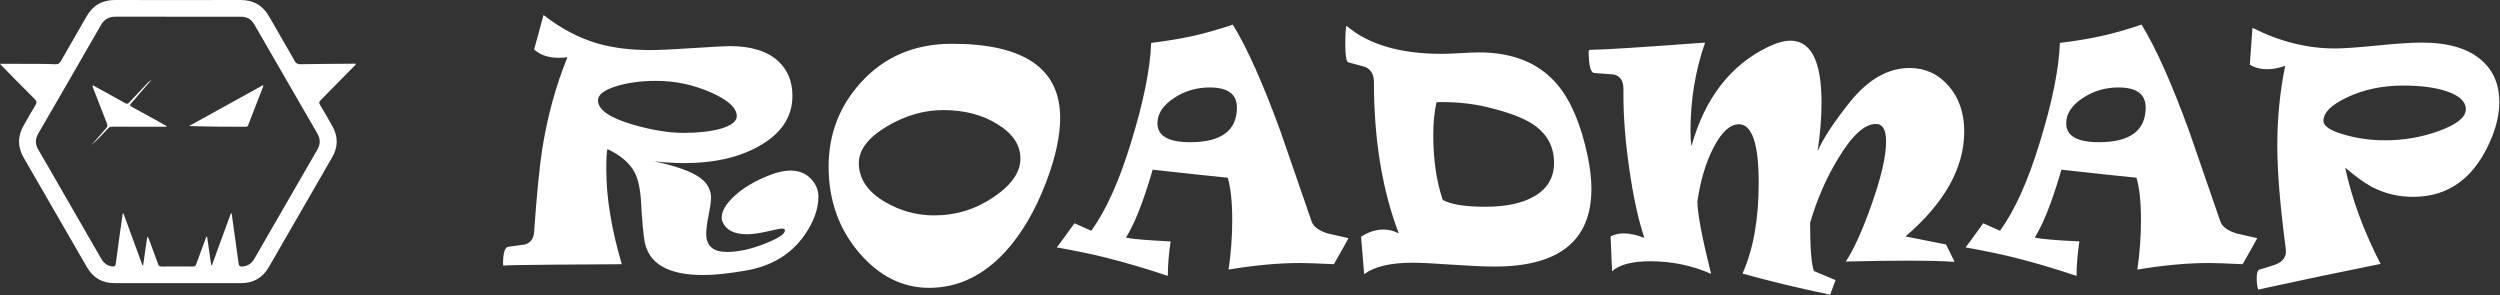<svg width="3022" height="357" viewBox="0 0 3022 357" fill="none" xmlns="http://www.w3.org/2000/svg">
<rect x="0" y="0" width="3022" height="357" fill="#333333" stroke="none"/>
<path d="M989.28 237.59C989.28 252.78 983.61 268.51 972.16 284.72C956.13 307.44 932.8 321.54 902.07 326.97C881.45 330.59 864.1 332.45 849.99 332.45C807.8 332.45 784.24 318.89 779.17 291.83C777.67 283.33 776.22 267.6 774.95 244.64C773.99 228.43 771.4 216.37 767.18 208.48C761.39 197.27 750.42 187.87 734.33 180.21C733.37 183.04 732.89 191.24 732.89 204.74C732.89 239.03 739.15 277.19 751.63 319.37L668.28 319.92C629.76 320.22 609.81 320.64 608.43 321.12C608.31 320.52 608.19 319.86 608.07 319.01C608.07 305.93 610.12 299.06 614.27 298.34C621.08 297.38 627.9 296.47 634.71 295.51C641.58 293.4 645.19 288.22 645.67 279.96C648.75 235.72 652.06 202.21 655.56 179.49C661.95 139.83 672.07 103.06 685.94 69.13C683.46 69.61 679.91 69.86 675.33 69.86C662.85 69.86 652.97 66.48 645.67 59.79L657.01 18.14C677.68 34.24 699.13 45.63 721.25 52.2C739.88 57.74 761.45 60.51 786.04 60.51C796.65 60.51 814.01 59.73 838.06 58.1C862.11 56.54 876.87 55.75 882.3 55.75C908.27 55.75 927.92 61.9 941.06 74.25C952.27 84.74 957.88 98.6 957.88 115.78C957.88 141.64 944.07 162.13 916.53 177.2C892.42 190.52 862.77 197.15 827.57 197.15C816 197.15 803.76 196.48 790.81 195.04C817.2 200.58 835.71 207.21 846.44 214.99C855.18 221.5 859.51 229.57 859.51 239.4C859.51 243.37 858.55 250.25 856.62 259.95C854.63 269.65 853.67 277.25 853.67 282.79C853.67 297.32 862.11 304.55 878.92 304.55C892.36 304.55 907.49 301.23 924.3 294.66C940.7 288.28 948.83 282.91 948.83 278.57C948.83 277.07 947.63 276.28 945.16 276.28C943.47 276.28 937.68 277.43 927.68 279.72C917.68 282.01 909.48 283.15 903.15 283.15C887.36 283.15 877.41 278.03 873.26 267.78C872.71 266.52 872.41 264.89 872.41 263.02C872.41 255.13 877.41 246.57 887.42 237.23C898.45 226.92 913.15 218.24 931.36 211.31C940.22 207.88 948.29 206.19 955.59 206.19C966.25 206.19 974.81 209.8 981.14 217.1C986.56 223.24 989.28 230.05 989.28 237.59V237.59ZM890.61 140.31C890.61 130.43 880.07 120.84 859.09 111.62C838.06 102.4 816.12 97.76 793.28 97.76C774.35 97.76 757.84 100.05 743.85 104.57C729.87 109.09 722.82 114.64 722.82 121.27C722.82 132.66 737.04 142.48 765.37 150.74C788.21 157.31 808.47 160.62 826.12 160.62C843.54 160.62 858.19 159.06 870.12 155.86C883.74 152.06 890.61 146.88 890.61 140.31V140.31ZM1281.53 142.6C1281.53 164.6 1275.86 190.52 1264.53 220.29C1251.45 254.58 1235.12 282.43 1215.47 304.01C1188.65 333.3 1157.85 347.94 1123.14 347.94C1091.19 347.94 1063.17 334.02 1039.06 306.12C1014.11 277.19 1001.63 242.23 1001.63 201.43C1001.63 162.43 1014.53 128.68 1040.33 100.05C1068.65 68.65 1105.48 52.92 1150.68 52.92C1237.89 52.92 1281.53 82.81 1281.53 142.6V142.6ZM1233.49 191.72C1233.49 175.21 1224.15 161.35 1205.59 150.02C1187.45 138.74 1165.63 133.08 1140.07 133.08C1116.99 133.08 1094.51 139.53 1072.63 152.49C1049.67 166.05 1038.16 180.93 1038.16 197.15C1038.16 216.13 1048.82 231.86 1070.16 244.34C1088.6 255.01 1108.31 260.37 1129.28 260.37C1155.68 260.37 1179.73 252.9 1201.49 237.95C1222.83 223.49 1233.49 208.06 1233.49 191.72ZM1630.07 287.91C1626.34 294.85 1620.43 305.33 1612.41 319.37C1593.13 318.41 1579.63 317.93 1571.97 317.93C1545.51 317.93 1516.52 320.58 1485.12 325.88C1488.08 305.63 1489.52 285.62 1489.52 265.86C1489.52 244.1 1487.71 227.04 1484.04 214.81C1464.63 212.94 1434.38 209.68 1393.33 205.1C1389.41 218.9 1384.95 232.71 1379.89 246.63C1374.1 262.48 1367.9 276.04 1361.15 287.25C1368.14 288.88 1386.04 290.39 1415.03 291.83C1412.8 307.02 1411.65 320.88 1411.65 333.48C1384.95 324.56 1360 317.21 1336.8 311.42C1321.37 307.5 1301.6 303.4 1277.49 299.06C1280.75 294.78 1284.78 289.42 1289.48 282.79L1298.83 269.89C1303.05 271.7 1309.86 274.71 1319.14 278.93C1336.92 254.46 1352.95 218.9 1367.17 172.26C1382.24 123.44 1390.38 83.3 1391.52 51.83C1409.06 49.73 1425.33 47.07 1440.28 43.88C1455.71 40.5 1472.35 35.8 1490.25 29.78C1507.66 58.16 1526.77 100.95 1547.62 158.15C1557.15 185.82 1569.8 222.4 1585.59 267.96C1587.82 274.11 1594.33 278.87 1605.18 282.25C1613.56 284.18 1621.88 286.05 1630.07 287.91V287.91ZM1495.19 129.88C1495.19 113.79 1484.22 105.72 1462.34 105.72C1446.43 105.72 1432.08 109.93 1419.25 118.43C1405.87 127.23 1399.12 137.42 1399.12 148.99C1399.12 164.24 1412.26 171.89 1438.53 171.89C1476.26 171.89 1495.19 157.91 1495.19 129.88V129.88ZM1923.71 228.25C1923.71 290.87 1884.72 322.21 1806.67 322.21C1794.43 322.21 1777.19 321.42 1755.01 319.92C1732.84 318.35 1716.98 317.57 1707.46 317.57C1680.94 317.57 1661.47 322.21 1649 331.37L1645.26 286.17C1654 280.38 1663.04 277.49 1672.5 277.49C1678.83 277.49 1684.98 279.05 1690.83 282.13C1670.82 229.57 1660.81 168.64 1660.81 99.15C1660.81 90.47 1657.5 84.44 1650.93 81.19C1650.2 80.82 1643.15 78.84 1629.77 75.34C1627.36 74.38 1626.22 67.26 1626.22 53.94C1626.22 40.68 1626.7 33.09 1627.6 31.16C1654 53.76 1692.45 65.09 1742.9 65.09C1748.32 65.09 1755.98 64.79 1765.86 64.19C1775.75 63.65 1783.1 63.35 1787.8 63.35C1829.09 63.35 1860.73 76.3 1882.61 102.34C1898.82 121.51 1911.05 150.26 1919.13 188.53C1922.21 203.35 1923.71 216.61 1923.71 228.25V228.25ZM1878.51 196.85C1878.51 176.78 1869.83 161.17 1852.41 149.83C1840.96 142.3 1822.82 135.55 1797.87 129.52C1780.87 125.42 1762.49 123.38 1742.6 123.38C1739.53 123.38 1737.48 123.5 1736.39 123.74C1733.8 135.49 1732.53 148.63 1732.53 163.09C1732.53 192.75 1736.33 218.96 1743.99 241.69C1754.11 247.17 1771.11 249.94 1795.03 249.94C1820.59 249.94 1840.6 245.66 1855.06 237.05C1870.73 227.88 1878.51 214.44 1878.51 196.85V196.85ZM2374.35 158.88C2374.35 202.87 2350.73 245.18 2303.42 285.8L2352.3 295.51C2354.77 300.21 2358.26 307.26 2362.72 316.54C2349.52 315.58 2330.6 315.1 2305.89 315.1C2282.44 315.1 2257.55 315.46 2231.15 316.18C2240.49 302.32 2250.68 279.9 2261.71 249.1C2273.82 215.17 2279.91 189.19 2279.91 171.05C2279.91 156.89 2275.81 149.83 2267.55 149.83C2253.87 149.83 2238.63 163.88 2221.81 191.84C2207.34 215.77 2196.07 241.63 2188.06 269.41C2188.06 300.09 2189.63 319.56 2192.7 327.63C2197.28 329.68 2205.96 333.3 2218.8 338.6C2217.53 341.92 2215.36 347.76 2212.29 356.26C2172.03 347.76 2136.71 339.26 2106.33 330.65C2119.41 301.47 2125.92 264.89 2125.92 221.01C2125.92 173.82 2117.9 150.2 2101.93 150.2C2091.32 150.2 2081.14 159.54 2071.37 178.28C2061.97 196.42 2055.4 218.24 2051.79 243.8C2052.03 258.62 2057.51 287.67 2068.36 331.01C2045.16 320.88 2020.81 315.82 1995.25 315.82C1972.77 315.82 1957.22 319.92 1948.66 327.99L1946.86 285.8C1951.26 283.33 1956.68 282.13 1963.13 282.13C1970.3 282.13 1978.5 283.94 1987.66 287.55C1980.13 264.71 1974.04 236.56 1969.34 202.99C1964.7 170.99 1962.41 141.64 1962.41 115.06V107.46C1962.41 97.58 1958.49 91.73 1950.59 89.99C1942.7 89.38 1934.8 88.84 1926.91 88.24C1922.57 87.51 1920.4 78.65 1920.4 61.54C1920.4 60.63 1921.66 60.15 1924.13 60.15C1937.51 60.15 1983.2 57.26 2061.13 51.47C2049.38 85.04 2043.47 120.6 2043.47 158.15C2043.47 165.57 2043.83 171.77 2044.55 176.84C2060.77 118.85 2091.62 78.84 2137.07 56.78C2147.56 51.71 2156.6 49.18 2164.25 49.18C2189.32 49.18 2201.86 74.13 2201.86 124.04C2201.86 141.94 2200.29 161.53 2197.1 182.68C2204.03 167.01 2217.17 147.12 2236.46 123.01C2258.33 95.83 2282.38 82.21 2308.48 82.21C2327.1 82.21 2342.71 89.32 2355.31 103.61C2368.03 118.19 2374.35 136.57 2374.35 158.88V158.88ZM2728.57 287.91C2724.83 294.85 2718.92 305.33 2710.91 319.37C2691.62 318.41 2678.12 317.93 2670.46 317.93C2644 317.93 2615.01 320.58 2583.61 325.88C2586.57 305.63 2588.01 285.62 2588.01 265.86C2588.01 244.1 2586.21 227.04 2582.53 214.81C2563.12 212.94 2532.87 209.68 2491.82 205.1C2487.9 218.9 2483.44 232.71 2478.38 246.63C2472.6 262.48 2466.39 276.04 2459.64 287.25C2466.63 288.88 2484.53 290.39 2513.52 291.83C2511.29 307.02 2510.14 320.88 2510.14 333.48C2483.44 324.56 2458.49 317.21 2435.29 311.42C2419.86 307.5 2400.09 303.4 2375.98 299.06C2379.24 294.78 2383.27 289.42 2387.98 282.79L2397.32 269.89C2401.54 271.7 2408.35 274.71 2417.63 278.93C2435.41 254.46 2451.44 218.9 2465.66 172.26C2480.73 123.44 2488.87 83.3 2490.01 51.83C2507.55 49.73 2523.83 47.07 2538.77 43.88C2554.2 40.5 2570.84 35.8 2588.74 29.78C2606.16 58.16 2625.26 100.95 2646.11 158.15C2655.64 185.82 2668.29 222.4 2684.08 267.96C2686.31 274.11 2692.82 278.87 2703.67 282.25C2712.05 284.18 2720.37 286.05 2728.57 287.91V287.91ZM2593.68 129.88C2593.68 113.79 2582.71 105.72 2560.83 105.72C2544.92 105.72 2530.58 109.93 2517.74 118.43C2504.36 127.23 2497.61 137.42 2497.61 148.99C2497.61 164.24 2510.75 171.89 2537.03 171.89C2574.75 171.89 2593.68 157.91 2593.68 129.88V129.88ZM3021.18 123.38C3021.18 136.57 3018.29 150.44 3012.5 165.02C2993.09 213.66 2961.27 237.95 2916.97 237.95C2898.89 237.95 2882.01 233.85 2866.52 225.59C2857.79 220.89 2847.24 213.24 2834.88 202.63C2842.66 239.7 2856.88 278.51 2877.61 319.01C2829.34 328.66 2780.04 339.02 2729.65 350.05C2728.44 345.83 2727.9 341.25 2727.9 336.31C2727.9 330.16 2728.99 326.73 2731.22 325.88C2735.5 324.74 2741.7 322.75 2749.96 320.04C2758.76 316.78 2763.22 311.42 2763.22 304.01C2763.22 302.92 2763.16 301.84 2763.04 300.63C2756.17 248.86 2752.79 207.21 2752.79 175.81C2752.79 142.72 2755.99 110.66 2762.32 79.56C2754.66 82.27 2747.55 83.66 2740.92 83.66C2732.48 83.66 2725.37 81.79 2719.58 78.17L2722.78 33.63C2755.75 50.27 2788.9 58.58 2822.35 58.58C2832.95 58.58 2850.07 57.38 2873.64 55.03C2897.26 52.68 2915.1 51.47 2927.22 51.47C2959.58 51.47 2983.87 58.71 2999.96 73.05C3014.13 85.53 3021.18 102.28 3021.18 123.38V123.38ZM2980.74 131.99C2980.74 123.19 2973.62 116.2 2959.4 111.02C2945.6 105.96 2927.4 103.43 2904.8 103.43C2879.97 103.43 2857.54 108.13 2837.53 117.53C2818.25 126.51 2808.6 136.03 2808.6 146.16C2808.6 152.49 2817.1 158.09 2834.16 162.91C2849.83 167.37 2866.16 169.6 2883.1 169.6C2905.7 169.6 2927.34 165.87 2948.07 158.33C2969.83 150.44 2980.74 141.64 2980.74 131.99V131.99Z" fill="white"/>
<path d="M297.25 153.23C298.97 153.23 299.6 152.31 300.1 151.02C306.21 135.26 312.32 119.49 318.43 103.73C318.2 103.49 317.98 103.25 317.76 103.01C288.04 119.44 258.32 135.88 228.59 152.31C251.69 153.19 274.47 153.17 297.25 153.23V153.23Z" fill="white"/>
<path d="M356.19 73.61C346 55.62 335.53 37.79 325.27 19.84C317.62 6.47 306.29 -0.03 290.82 0C240.23 0.13 189.64 0.12 139.05 0.01C123.59 -0.03 112.25 6.47 104.61 19.88C94.31 37.96 83.79 55.92 73.49 74C71.99 76.64 70.36 77.77 67.21 77.63C58.81 77.26 50.4 77.21 41.99 77.17C28.27 77.11 14.55 77.15 0 77.15C1.16 78.44 1.75 79.14 2.39 79.79C15.4 92.99 28.33 106.29 41.52 119.32C44.44 122.21 44.74 124.23 42.55 127.7C37.72 135.37 33.45 143.39 28.86 151.21C21.15 164.33 20.99 177.4 28.64 190.62C54.22 234.84 79.73 279.1 105.3 323.32C112.61 335.96 123.66 342.21 138.25 342.22C189.24 342.23 240.23 342.18 291.22 342.26C306.35 342.28 317.51 335.79 325.03 322.74C350.55 278.48 376.11 234.25 401.62 189.99C408.74 177.63 408.81 165.14 401.86 152.7C396.99 143.97 392.02 135.28 386.84 126.72C385.34 124.25 385.73 122.95 387.65 121.02C401.03 107.61 414.29 94.08 427.54 80.55C428.48 79.59 430.04 78.95 429.98 76.99C428.58 76.99 427.25 76.98 425.93 76.99C404.97 77.17 384.02 77.28 363.06 77.63C359.65 77.68 357.86 76.55 356.19 73.61V73.61ZM383.58 180.9C358.08 224.86 332.71 268.89 307.37 312.93C304.02 318.75 299.24 321.81 292.51 322.16C289.79 322.31 288.8 321.33 288.47 318.73C287.2 308.95 285.76 299.2 284.4 289.44C282.95 279.02 281.51 268.61 280.06 258.19C279.74 258.1 279.41 258.01 279.09 257.92C271.44 278.84 263.78 299.75 256.13 320.67C255.86 320.67 255.6 320.67 255.33 320.67C253.67 309.14 252.01 297.61 250.33 285.91C248.57 286.7 248.66 288.21 248.23 289.36C244.49 299.34 240.73 309.31 237.15 319.34C236.4 321.46 235.4 322.18 233.14 322.16C220.46 322.05 207.78 322.05 195.1 322.18C192.78 322.2 191.88 321.32 191.15 319.28C187.64 309.5 183.99 299.78 180.37 290.04C179.87 288.69 179.31 287.37 178.01 286.04C176.34 297.61 174.68 309.18 173.01 320.76C172.76 320.8 172.51 320.84 172.26 320.88C164.58 299.92 156.9 278.95 149.22 257.99C148.93 258.03 148.65 258.07 148.36 258.12C147.2 266.21 146.01 274.29 144.88 282.38C143.2 294.52 141.47 306.65 139.94 318.81C139.55 321.88 138.06 322.47 135.4 322.06C129.41 321.14 125.3 317.84 122.31 312.62C105.38 283.13 88.36 253.69 71.36 224.24C63.03 209.79 54.81 195.29 46.32 180.94C42.38 174.28 42.41 168.11 46.3 161.4C71.61 117.8 96.84 74.15 121.93 30.42C126.03 23.28 131.67 20.14 139.87 20.17C190.32 20.3 240.78 20.25 291.23 20.21C298.44 20.2 303.71 23.11 307.32 29.38C332.69 73.41 358.06 117.44 383.57 161.38C387.47 168.09 387.47 174.19 383.58 180.9V180.9Z" fill="white"/>
<path d="M159.7 129.38C156.55 127.69 156.76 126.57 158.96 124.33C161.67 121.58 164.07 118.53 166.61 115.61C172.14 109.22 177.67 102.83 183.2 96.45C181.11 97.69 179.36 99.23 177.76 100.92C170.6 108.46 163.43 116 156.4 123.66C154.69 125.53 153.46 125.98 151.08 124.62C139.38 117.95 127.57 111.5 115.77 105.02C114.56 104.35 113.48 103.2 111.85 103.44C111.57 104.65 112.24 105.54 112.61 106.5C118.09 120.65 123.51 134.83 129.13 148.94C130.14 151.49 130.01 153.13 128.1 155.24C122.15 161.78 116.48 168.57 110.7 175.26C117.66 169.05 124.09 162.37 130.34 155.53C131.91 153.81 133.45 153.12 135.79 153.14C156.34 153.23 176.88 153.19 197.42 153.19C198.71 153.19 199.99 153.19 201.27 153.19C201.29 152.91 201.32 152.63 201.34 152.36C200.76 152.03 200.19 151.71 199.61 151.39C186.32 144.03 173.09 136.56 159.7 129.38V129.38Z" fill="white"/>
</svg>

